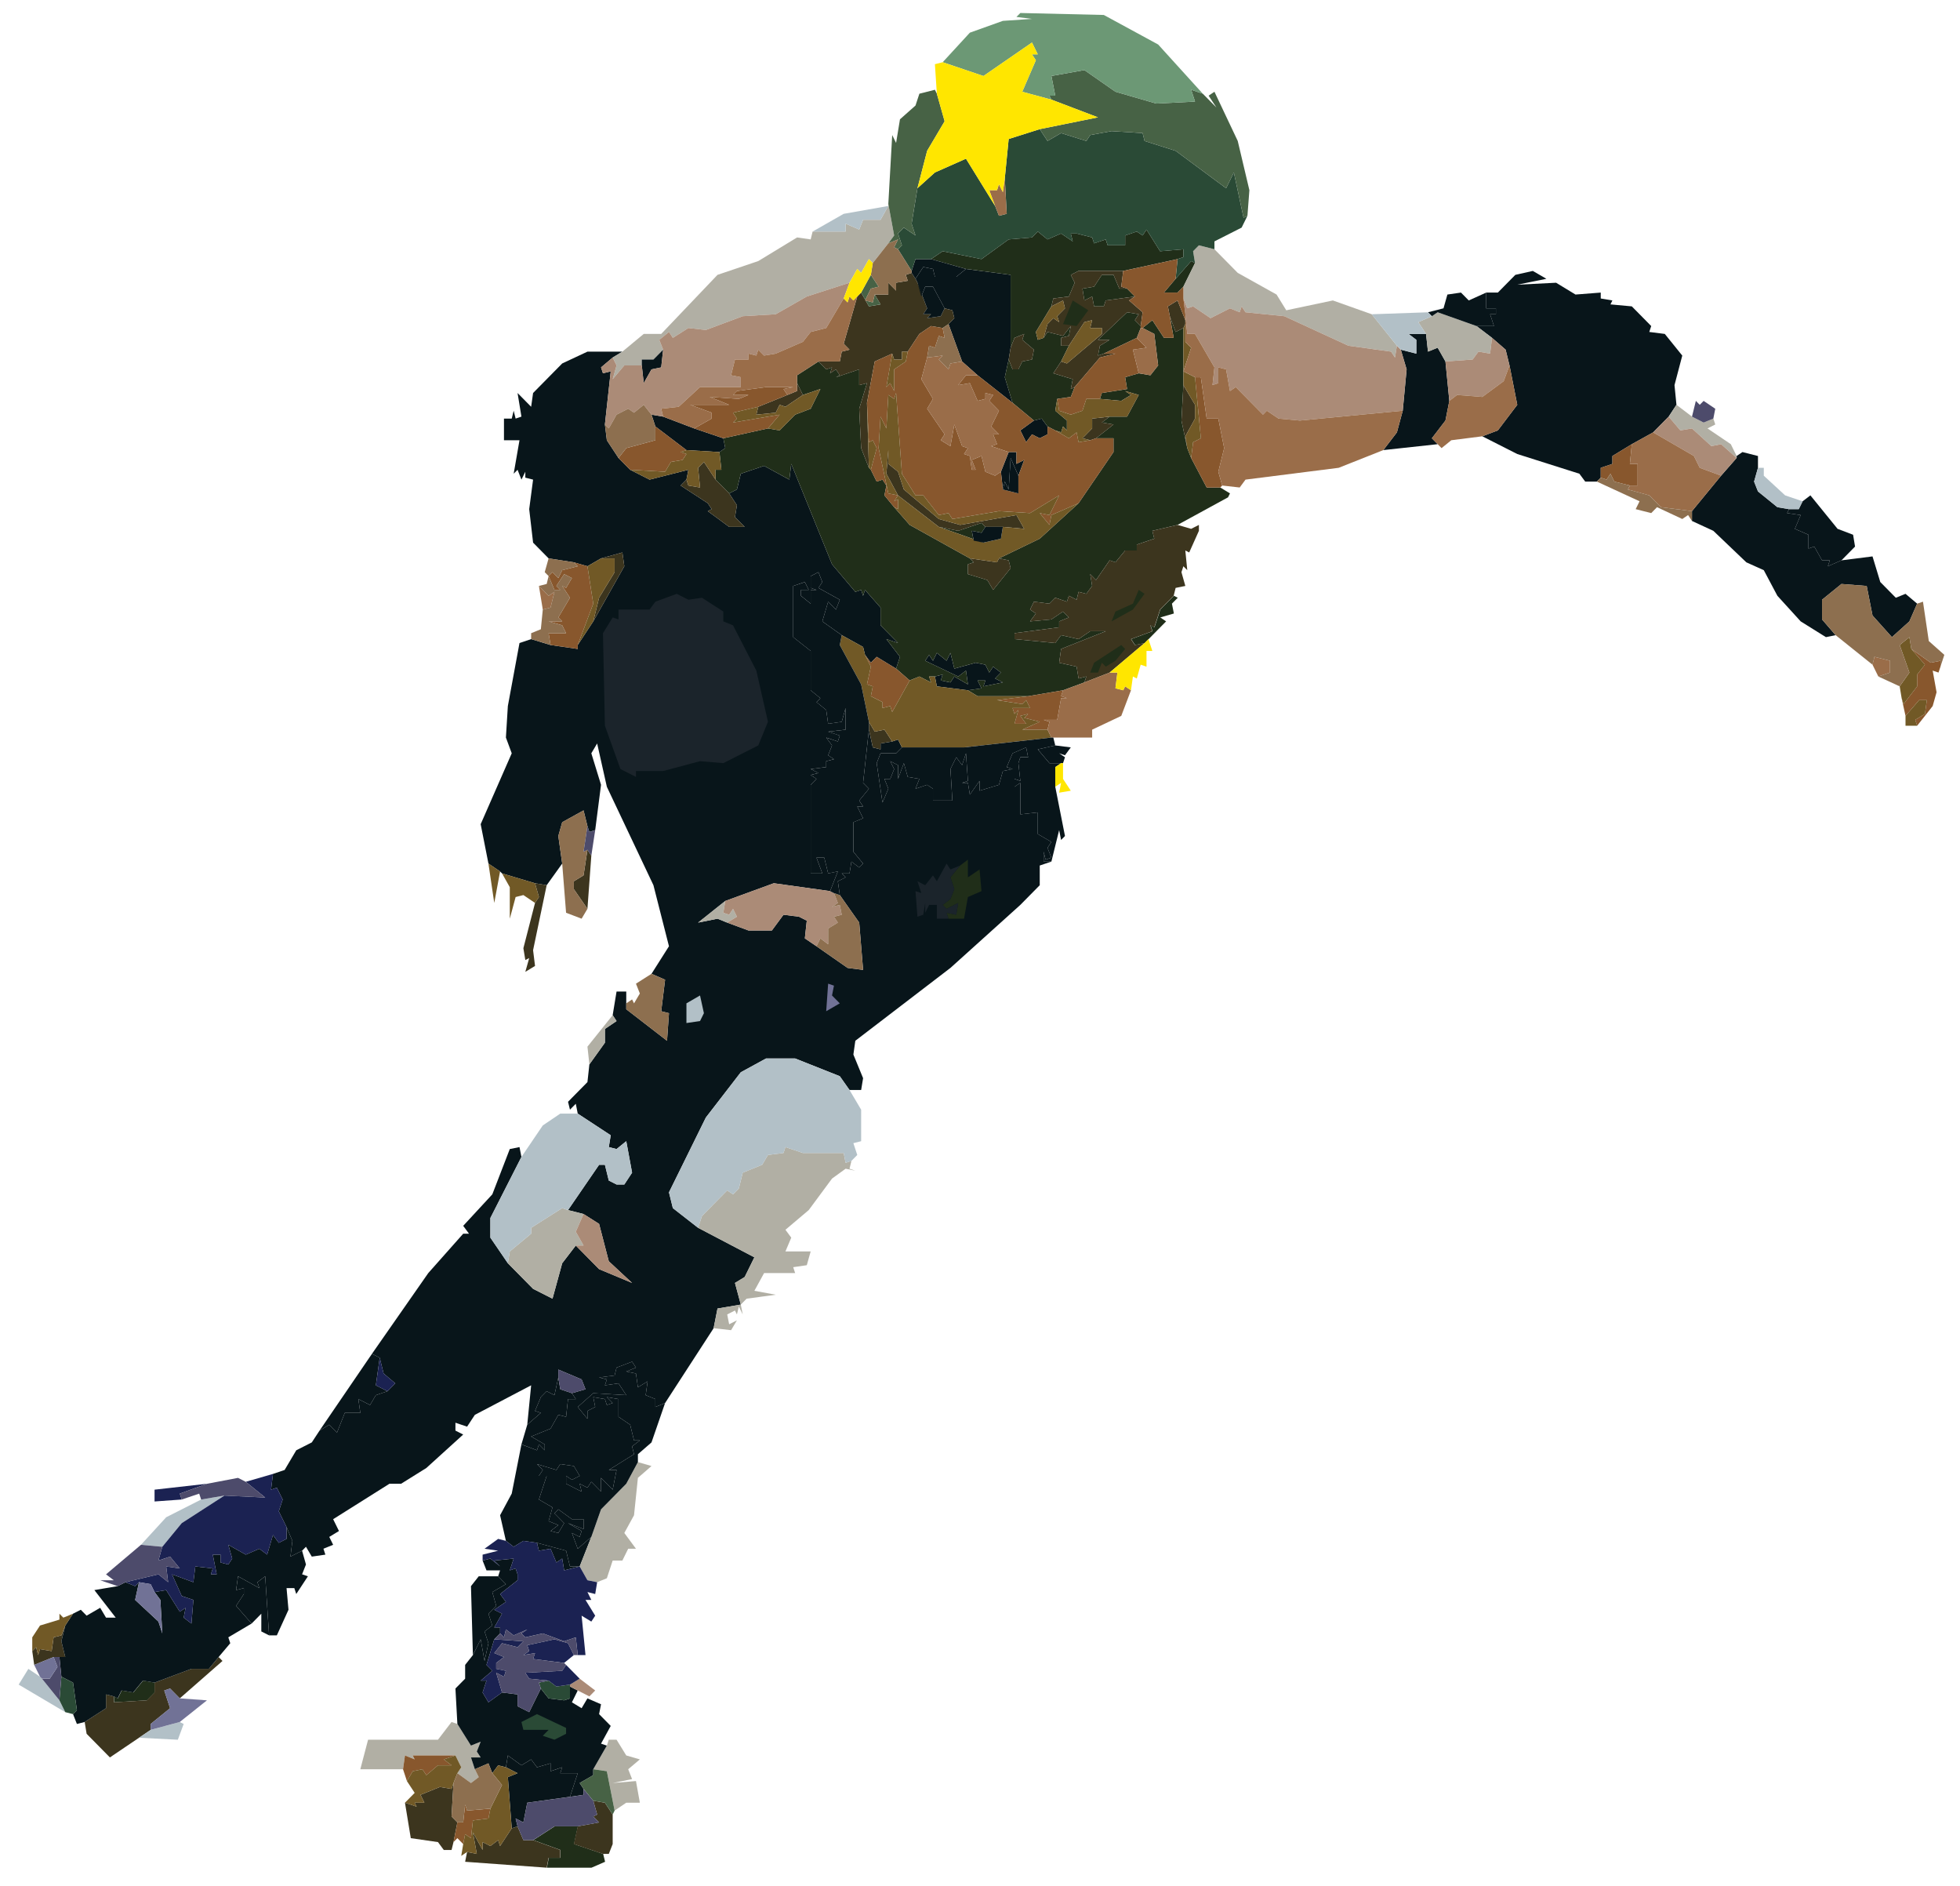 <svg width="315" height="303" viewBox="0 0 315 303" fill="none" xmlns="http://www.w3.org/2000/svg">
<g filter="url(#filter0_d_204_7592)">
<path fill-rule="evenodd" clip-rule="evenodd" d="M147.134 42.707L148.382 40.809L149.942 41.126L150.254 42.391H153.685L155.245 41.126L162.421 42.075V53.78L162.109 55.678L161.485 58.525L162.733 62.637L157.117 58.209L154.621 55.994L152.438 49.983L153.373 49.034L153.061 47.769L151.814 47.453L149.942 43.973H148.694L148.07 45.554L147.446 43.34L147.134 42.707ZM238.855 44.922H240.727L243.535 42.075L246.343 41.442L248.527 42.707L243.847 43.656L250.087 43.34L253.206 45.238L257.262 44.922V45.871L259.134 46.187L258.822 46.82L262.254 47.136L265.374 50.3L265.062 51.249L267.557 51.565L270.365 55.045L269.117 59.79L269.429 62.954L268.181 64.852L265.686 67.383L262.254 69.281L259.134 71.179V72.444L257.262 73.077V74.659L256.638 75.291H254.766L253.83 74.026L243.847 70.862L238.231 68.015L240.727 67.066L243.847 62.954L242.599 56.627L241.975 54.096L239.791 52.198L237.296 50.3H240.103L239.479 48.402H240.415V47.453H238.855V44.922ZM225.128 54.096L227.624 54.729V52.514L226.376 51.565H229.184L229.496 54.412L231.056 53.78L232.304 55.994L232.928 62.321L232.304 65.484L230.12 68.332L231.056 69.281L222.321 70.23L224.504 67.383L225.44 63.903L226.064 57.259L225.128 54.096ZM88.17 87.629L85.674 85.098L85.05 79.72L85.674 74.975L84.426 74.659V73.71L83.802 74.975L83.178 73.393L82.555 74.026L83.49 68.648H80.995V65.168H82.243L82.555 63.903L82.867 65.168L83.802 64.852L83.178 61.056L85.362 63.27L85.674 61.056L90.354 56.31L94.41 54.412H100.025L98.465 55.361L96.594 56.943L96.906 57.892L98.153 57.576L97.218 66.117L97.529 68.648L99.401 71.495L101.273 73.393L104.393 74.975L110.633 73.393L110.321 74.975L109.385 75.924L113.752 78.771L114.376 79.72L113.752 80.037L117.184 82.567H119.68L118.12 80.986L118.432 79.088L117.184 77.189L118.432 76.557L119.056 74.026L122.8 72.76L126.855 74.975L127.167 72.444L133.719 88.578L137.463 93.007L138.399 92.691L138.711 93.639L139.022 92.691L141.518 95.538V98.385L144.326 101.232L142.454 100.599L144.638 103.446L144.014 105.344L140.894 103.446L139.958 104.395L139.022 103.13L138.711 101.865L135.279 99.966L132.159 97.752L133.095 94.589L134.343 95.854L134.967 94.272L131.535 92.374L132.159 91.425L131.535 89.843L130.287 90.476V92.374L131.223 92.691H130.287V94.905L128.727 93.639V92.691H129.975L129.351 91.425L127.479 92.058V100.283L130.287 102.497V108.824L131.847 110.09L131.223 110.722L132.783 111.988L133.095 114.202L135.279 113.886L135.903 111.671V115.151L133.095 115.468L134.967 116.1L134.655 117.049L132.783 116.417L133.719 117.682L133.095 119.264L134.031 119.896L132.783 120.213V121.162L130.287 121.478L131.535 122.111L130.287 122.427L131.223 123.06L130.287 124.009V138.245H132.159L131.223 135.714H132.471L133.095 138.245L134.655 137.928L133.407 141.092L124.36 139.826L116.56 142.674L112.192 146.153L115.312 145.521L116.872 146.153L120.304 147.419H124.048L125.919 144.888L128.415 145.204L129.663 145.837L129.351 148.684L131.223 149.95L136.215 153.429L138.711 153.746L138.087 146.153L134.967 141.724L134.655 139.51L135.903 138.877L135.279 138.245H136.527L136.839 136.347L138.087 137.296L138.711 136.663L137.151 134.765V130.02L138.711 129.387L137.775 127.489H138.711L138.087 126.54L139.646 124.642L138.711 123.693L139.646 115.151L140.27 117.998L141.518 118.315V117.366L143.39 117.049L144.326 116.733L144.95 117.998L144.014 118.947H141.518L140.894 120.529L141.83 126.856L142.766 124.642L142.142 123.06H143.078L143.702 121.478L143.078 120.213L144.326 120.845V123.06L145.262 120.529L145.886 122.744L147.758 123.06L147.134 124.642L149.006 124.009L149.942 124.642V126.54H153.061L152.75 121.478L153.685 119.58L154.621 120.845L155.245 118.947L155.557 123.376L154.621 123.693H155.557L155.869 125.591L157.429 123.376V124.958L160.549 124.009L161.173 121.795L162.733 121.478L161.797 121.162L162.733 118.947L164.917 117.998L165.229 119.58H163.981L163.669 120.529L163.981 123.376L163.045 123.06V124.325L163.981 123.693V128.754L166.789 128.438V131.918L168.972 133.183L168.348 134.132L168.972 135.714L168.036 136.03L167.724 134.765V136.347H168.972L167.101 136.979V140.143L163.981 143.306L152.75 153.429L137.463 165.134L137.151 167.349L138.711 171.145L138.399 173.043H136.527L134.967 170.829L127.791 167.981H123.112L119.056 170.196L113.44 177.472L107.513 189.493L108.137 192.024L112.192 195.187L121.24 199.933L119.68 203.096L118.12 204.045L119.056 207.525L115.312 208.158L114.688 211.321L106.889 223.342L105.329 223.975V222.71L103.769 222.077L104.081 219.863L102.521 220.812L102.209 218.597L100.649 218.281L102.209 217.648L101.585 216.699L99.089 217.648L98.777 218.914L96.281 219.23L97.529 219.546L97.218 220.495L99.401 220.179L100.649 222.077L95.346 221.761L92.85 223.975L94.41 225.873V224.608L95.658 223.975L95.346 222.393L97.218 222.71L97.529 223.659L98.465 223.342L97.529 222.393L99.401 222.71V225.557L101.273 226.822L101.897 229.353H102.833L101.585 230.302L101.897 231.567L97.841 234.098H99.089L98.465 237.262L96.594 235.364V237.578L95.034 235.996L94.41 236.945L93.162 236.313L93.474 237.578L90.978 236.313V235.047L91.914 235.68L93.162 235.047L92.226 233.466L90.042 233.149L89.418 234.098L86.298 233.149L87.234 234.098L86.61 235.047H87.858L86.61 238.844L88.794 240.109L88.17 242.323L89.73 242.956L88.482 243.905L89.73 244.221L90.666 242.64L89.106 241.058L89.73 240.425L91.914 242.007H93.786V243.589L91.29 242.64L93.474 243.905L93.162 244.854L91.914 244.221L92.85 246.752L95.034 244.854L93.162 249.599H91.602L90.978 247.069L86.298 245.803L84.114 245.487L82.555 246.436L81.307 245.487L80.371 241.374L82.243 237.894L83.802 229.986L86.298 230.935L86.61 229.986L87.546 230.935V229.986L85.362 228.72L88.482 227.455L89.73 225.241L90.978 225.557L91.29 222.71H92.538L91.914 221.761L94.098 221.128L93.474 219.546L89.73 217.964V219.23L89.106 222.077L87.858 221.444L86.922 222.393L85.986 224.608L86.922 224.924L84.738 226.822L85.362 220.495L76.315 225.241L75.067 227.139L73.195 226.506V227.771L74.443 228.404L68.516 233.782L64.46 236.313H62.588L53.541 242.007L54.477 243.905L52.917 244.854L53.541 246.12L51.981 246.752L52.293 247.701L50.109 248.018L49.173 246.436L48.549 247.069L46.677 248.018L46.989 245.487L46.053 243.272L44.805 240.742L45.429 238.844L44.493 236.945L43.557 237.262L43.869 234.731L45.741 234.098L47.613 230.935L50.109 229.669L51.357 227.771L52.917 226.822L54.164 228.088L55.412 224.924H57.908L57.596 222.71L59.468 223.659L60.404 222.077L62.276 221.444L63.524 220.179L61.652 218.597L61.028 216.066L59.78 215.434L68.828 202.463L74.443 196.136H75.379L74.443 194.871L79.123 189.809L81.93 182.533L83.49 182.217L83.802 183.799L78.811 193.606V196.769L81.619 200.882L85.674 204.994L88.794 206.576L90.354 200.882L92.538 198.035L96.281 201.831L101.585 204.045L97.841 200.565L96.281 194.555L93.786 192.973L91.29 192.34L96.281 185.064H97.218L97.841 187.595L99.089 188.228H100.337L101.585 186.33L100.649 181.268L99.089 182.533L97.841 182.217L98.153 180.319L92.85 176.839L92.538 175.257L91.602 176.206L91.29 174.941L94.41 171.778L94.722 168.93L97.218 165.451V163.236L99.089 161.971L98.465 161.022L99.089 157.226H100.649V160.073L107.201 165.134L107.513 160.705L106.265 160.389L106.889 155.327L104.705 154.378L107.513 149.95L105.017 140.143L97.529 124.325L95.969 117.366L95.034 118.947L96.594 124.009L95.658 131.285L94.722 131.601L94.41 130.652L93.786 128.122L90.354 130.02L89.73 132.234L90.354 136.663L87.858 140.143L85.986 139.826L80.683 138.245L80.371 137.928L78.499 136.663L77.251 130.336L82.243 118.947L81.307 116.417L81.619 111.355L83.49 101.232L85.362 100.599L88.482 101.548L92.85 102.181V101.548L95.346 97.752L100.337 88.894L100.025 86.68L96.594 87.629L94.41 88.894L92.226 88.262L88.17 87.629ZM105.329 66.433L104.705 64.535L106.577 64.852L111.568 66.75L116.248 68.332L116.56 69.913L115.624 70.546L110.321 70.23L105.329 66.433ZM166.165 65.484L167.412 65.168L168.348 66.433V67.699L167.101 68.332L165.853 67.699L164.917 68.964L163.981 67.066L166.165 65.484ZM160.861 73.71L162.109 70.546H163.357V72.444L164.605 71.811L163.669 74.342L162.421 71.495L162.109 76.557L161.485 75.291L161.173 76.557L160.861 73.71ZM279.101 71.179L280.036 70.546L282.532 71.179V73.077L281.908 75.291L282.532 76.873L285.652 79.404L287.524 79.72L287.212 80.353L289.396 80.669L288.46 82.884L290.644 83.833V86.047L291.58 85.731L292.828 87.945H294.076L293.764 88.894L295.947 87.945L300.939 87.312L302.187 91.425L304.683 93.956L306.243 93.323L308.115 94.905L306.867 97.752L304.059 100.283L300.939 96.803L300.003 92.058L295.947 91.741L292.828 94.272V97.436L295.011 99.966L293.452 100.283L289.396 97.752L285.652 93.639L283.468 89.527L280.66 88.262L275.357 83.2L271.925 81.618V80.037L276.605 74.342L279.101 71.495V71.179ZM150.254 106.61L151.502 106.293L151.19 107.243L152.75 107.559L153.373 106.61L155.557 107.875L155.245 105.661L153.997 106.61L148.694 104.079L149.318 103.13L149.942 104.079L150.566 102.814L152.126 104.079L152.75 102.814L153.373 105.344L156.805 104.395L158.365 104.712L158.989 105.977L159.613 105.028L160.861 105.977L159.925 106.926L161.173 107.559L158.053 108.192L158.365 107.243H157.117L157.741 108.508L155.557 108.824L150.566 108.192L150.254 106.61ZM169.596 117.682L172.092 117.998L171.156 119.264L170.22 118.947L171.156 119.58L170.844 120.529H168.66L166.789 118.315L169.596 117.682ZM40.438 258.773L37.942 255.926L39.19 254.028V253.079L37.942 253.396L38.254 251.181L41.685 253.079L41.373 252.13L42.621 251.181L43.245 260.672L41.997 260.039V257.192L40.438 258.773ZM76.003 263.835L75.691 252.763L76.939 251.181H80.059L81.307 252.446L79.123 253.712L79.747 255.926L78.499 257.192L79.123 259.09L77.875 260.039L78.499 261.937L77.875 264.784L77.251 261.304L76.003 263.835ZM81.307 281.867L81.619 279.969L83.802 281.551L85.362 280.602L86.298 281.867L88.482 281.234V282.5L90.354 281.867L90.042 282.816H92.85L91.602 286.612L84.738 287.561L84.114 290.725L82.867 290.092L83.178 291.357L82.243 291.674L81.619 283.449L83.178 282.816L81.307 281.867Z" fill="#08151A"/>
<path fill-rule="evenodd" clip-rule="evenodd" d="M149.629 39.542L151.501 38.277L157.741 39.542L162.108 36.379L165.852 36.062L166.788 35.113L168.348 36.379L170.532 35.43L172.404 36.695L172.092 35.43H173.028L175.523 36.062L175.835 37.011L177.707 36.379L178.019 37.328H180.827V35.746L182.699 35.113L183.635 35.746L184.259 34.797L186.443 38.277L190.186 37.961V39.226L189.25 39.542L180.515 41.44H173.34L172.092 42.073L172.716 43.339L171.78 45.553L169.284 45.869L168.972 47.135L166.476 51.247L166.788 52.513L167.724 52.196L168.348 51.247L170.844 51.88L172.092 50.298L171.78 51.88L170.532 52.196V53.462H171.78L170.532 55.992L169.284 57.891L172.404 58.84L172.092 60.421L172.716 60.105L172.092 61.687L169.908 62.003L169.596 63.901L171.468 65.483V67.065L170.844 66.432L170.532 67.381L169.596 67.065L168.348 66.432L167.412 65.166L166.164 65.483L162.732 62.636L161.484 58.523L162.108 55.676L162.732 57.258H163.668L164.292 55.992L165.852 55.676L166.164 54.094L164.292 52.513L164.604 51.564L163.044 52.196L162.42 53.778V42.073L155.245 41.124L149.629 39.542ZM188.938 42.706L191.434 39.859L192.058 40.175L190.186 43.971L189.25 44.92H187.067L188.938 42.706ZM182.387 45.553L177.707 46.186L177.395 47.135H175.835L175.523 45.553L174.275 46.186L173.964 44.288L175.835 43.971L177.083 42.073H178.955L179.891 44.288H181.139L182.387 45.553ZM177.395 54.727L176.459 55.043L176.771 53.462L178.331 52.513H176.459L181.139 48.084L183.011 48.4L182.387 49.349L183.323 50.298V50.614L182.699 52.196L177.395 54.727ZM183.635 50.614L185.195 49.349L187.067 52.196H188.626L188.003 48.716L188.938 51.247L190.186 50.614V59.789L189.874 65.483L190.81 69.912L191.434 71.493L193.93 76.239H196.114L197.674 77.188L197.362 77.82L189.25 82.249L185.195 83.198L185.507 84.464L182.699 85.413V86.362H180.827L179.267 88.26L178.331 87.944L176.147 91.107L175.211 90.158L175.523 92.056L174.587 93.322L173.34 93.005L173.028 94.271L171.78 93.638L171.468 94.587L169.596 93.954L168.66 94.903L166.164 94.587L165.54 95.852L166.476 96.485L165.54 97.751L168.972 97.434L170.844 96.169L171.78 97.118L170.22 97.751V98.7L163.044 99.648V100.598L169.596 101.23L170.532 99.965L173.34 100.598L175.211 99.332H177.707L170.532 102.179L170.22 104.394L173.028 105.026L173.34 106.925L174.587 106.608L174.275 107.557L170.844 108.823L165.228 109.772H157.117L155.557 108.823L157.741 108.506L157.117 107.241H158.365L158.053 108.19L161.172 107.557L159.925 106.925L160.86 105.976L159.613 105.026L158.989 105.976L158.365 104.71L156.805 104.394L153.373 105.343L152.749 102.812L152.125 104.077L150.565 102.812L149.941 104.077L149.317 103.128L148.693 104.077L153.997 106.608L155.245 105.659L155.557 107.874L153.373 106.608L152.749 107.557L151.189 107.241L151.501 106.292L150.253 106.608H149.317L149.629 107.557L147.757 106.608L146.197 107.241L144.014 105.343L144.638 103.445L142.454 100.598L144.326 101.23L141.518 98.383V95.536L139.022 92.689L138.71 93.638L138.398 92.689L137.462 93.005L133.718 88.576L127.167 72.443L126.855 74.973L122.799 72.759L119.055 74.024L118.431 76.555L117.184 77.188L115 74.973V73.392H115.936L115.624 70.544L116.56 69.912L116.248 68.33L123.423 66.748L125.295 67.065L127.791 64.534L130.287 63.585L131.847 60.421L129.039 61.37L128.103 59.472V58.207L131.535 55.992L132.782 57.258L133.718 56.941L133.406 57.891L134.342 57.258L134.966 58.207L134.342 58.523L138.086 57.258V59.789L139.334 59.472L138.086 63.585L138.398 69.912L139.646 73.075L139.958 73.392L140.894 75.29L141.83 74.973L142.454 75.922L142.142 77.504L143.702 79.402L146.197 82.249L155.869 87.627L156.493 88.26L155.557 88.576V90.158L158.677 91.107L159.613 92.689L162.42 89.209L162.108 87.944L160.548 87.627L167.1 84.464L173.34 78.769L178.955 70.544V68.33H176.147L178.955 66.116L177.083 65.799L178.331 64.85H181.139L183.011 61.37L180.827 60.738L181.763 61.37L180.203 62.319L176.771 62.003L177.083 61.054L181.139 60.421L180.827 58.523L183.011 57.891L184.883 58.207L186.131 56.625L185.507 51.564L183.635 50.614ZM150.877 82.566L153.997 83.198L157.741 81.933L158.365 82.566L157.741 83.515L156.181 83.198L156.43 84.527L150.877 82.566ZM156.462 84.527L158.053 85.097L156.493 84.78L156.462 84.527ZM183.978 101.23L182.418 101.547L181.794 100.598L185.226 99.332L184.914 98.383L185.538 98.7L186.474 95.852L188.658 93.638L189.282 93.954L188.346 94.903L188.658 96.485L186.474 97.118L187.41 97.751L183.978 101.23ZM18.318 270.477L18.942 270.793L19.566 269.528L21.438 269.844L22.997 267.946L24.869 268.262V269.844L23.621 271.109L18.318 271.426V270.477ZM85.705 293.57L89.137 291.356H92.88L92.257 294.203L96.936 295.785L97.248 297.05L95.064 297.999H87.889L88.201 296.417H90.073V295.152L85.705 293.57Z" fill="#202E19"/>
<path d="M169.285 45.87L168.973 47.136L170.844 46.187L171.156 47.452L169.909 48.717L170.221 49.666L169.285 49.034L168.349 49.983L167.725 52.197L168.349 51.248L170.844 51.881L172.092 50.299L171.78 51.881L170.533 52.197V53.463H171.78L174.276 49.666L175.524 49.35L175.212 50.615H177.084V51.565L171.468 56.31L170.533 55.993L169.285 57.891L172.404 58.84L172.092 60.422L172.716 60.106L176.772 55.361L179.268 54.728H177.396L176.46 55.044L176.772 53.463L178.332 52.514H176.46L181.14 48.085L183.012 48.401L182.388 49.35L183.324 50.299L183.636 48.085L181.452 46.187L182.388 45.554L177.708 46.187L177.396 47.136H175.836L175.524 45.554L174.276 46.187L173.964 44.288L175.836 43.972L177.084 42.074H178.956L179.892 44.288H181.14L180.204 43.972L180.516 41.441H173.34L172.092 42.074L172.716 43.339L171.78 45.554L169.285 45.87Z" fill="#3C351E"/>
<path d="M142.766 45.237H140.583L141.519 46.819L139.647 47.136L138.399 44.921L137.775 45.554L135.591 53.146L136.527 54.095L135.279 54.412L134.967 55.993H131.535L132.783 57.259L133.719 56.942L133.407 57.891L134.343 57.259L134.967 58.208L134.343 58.524L138.087 57.259V59.789L139.335 59.473L138.087 63.586L138.399 69.913L139.647 73.076L139.335 62.637L140.583 55.993L143.39 54.728L143.702 55.677H144.95V54.412H145.886L147.758 51.565L149.63 50.299L151.502 50.615L152.438 49.983L153.374 49.034L153.062 47.768L151.814 47.452L151.19 48.717L149.006 49.034L149.63 48.401H148.382L149.006 47.452L147.446 43.339L147.134 42.707L146.51 41.758L145.574 42.074L145.886 43.023L144.014 43.339V44.605L142.766 43.339V45.237Z" fill="#3C351E"/>
<path d="M187.691 47.136L188.003 48.717L188.939 51.248L190.187 50.615L190.499 49.983V49.35L189.251 46.187L187.691 47.136Z" fill="#3C351E"/>
<path d="M163.045 52.197L162.421 53.779L162.109 55.677L162.733 57.259H163.669L164.293 55.993L165.853 55.677L166.165 54.095L164.293 52.514L164.605 51.565L163.045 52.197Z" fill="#3C351E"/>
<path d="M128.104 60.739L126.544 61.371L121.864 63.269L121.552 64.535L124.672 64.218L125.296 62.953L126.232 63.269L129.039 61.371L128.104 59.473V60.739Z" fill="#3C351E"/>
<path d="M189.875 65.484L190.811 69.913L190.499 68.015L192.059 65.168V62.953L190.187 59.789L189.875 65.484Z" fill="#3C351E"/>
<path d="M173.964 68.331L175.212 68.647L176.148 68.331L178.956 66.117L177.084 65.8L178.332 64.851L175.524 65.168V66.749L173.964 68.331Z" fill="#3C351E"/>
<path d="M142.454 74.025L144.326 77.505L150.878 82.567L153.998 83.199L157.741 81.934L158.365 82.567H161.173L164.605 82.883L163.357 80.668L154.31 82.25L150.878 81.301L145.262 76.556L144.326 73.709L142.766 72.444V70.229L142.454 74.025Z" fill="#3C351E"/>
<path d="M110.633 75.923L110.321 74.974L109.385 75.923L113.753 78.77L114.376 79.719L113.753 80.036L117.184 82.567H119.68L118.12 80.985L118.432 79.087L117.184 77.189L115 74.974L113.129 72.127L112.193 73.076L112.505 76.24L110.633 75.923Z" fill="#3C351E"/>
<path d="M174.588 106.609L174.276 107.558L178.332 105.976L183.948 101.231L182.388 101.548L181.764 100.598L185.195 99.333L184.883 98.384L185.507 98.7L186.443 95.853L188.627 93.639L188.939 92.373L190.499 92.057L189.875 89.843L190.187 88.894L190.811 89.526L190.499 86.363L191.123 86.679L192.683 83.199V82.25L191.435 82.883L189.251 82.25L185.195 83.199L185.507 84.465L182.7 85.414V86.363H180.828L179.268 88.261L178.332 87.945L176.148 91.108L175.212 90.159L175.524 92.057L174.588 93.323L173.34 93.006L173.028 94.272L171.78 93.639L171.468 94.588L169.597 93.955L168.661 94.904L166.165 94.588L165.541 95.853L166.477 96.486L165.541 97.751L168.973 97.435L170.844 96.17L171.78 97.119L170.221 97.751V98.7L163.045 99.65V100.598L169.597 101.231L170.533 99.966L173.34 100.598L175.212 99.333H177.708L170.533 102.18L170.221 104.395L173.028 105.027L173.34 106.925L174.588 106.609Z" fill="#3C351E"/>
<path d="M100.026 86.679L96.594 87.628H98.778V89.843L96.282 93.955L95.346 97.751L100.337 88.894L100.026 86.679Z" fill="#3C351E"/>
<path d="M162.109 87.945L160.549 87.628L160.237 88.261L155.87 87.628L156.493 88.261L155.558 88.577V90.159L158.677 91.108L159.613 92.69L162.421 89.21L162.109 87.945Z" fill="#3C351E"/>
<path d="M139.647 113.885V115.151L140.271 117.998L141.519 118.314V117.365L143.39 117.049L142.143 115.151L140.583 115.467L139.647 113.885Z" fill="#3C351E"/>
<path d="M92.226 140.775L94.41 143.938L95.034 135.397L94.41 134.448L93.786 138.56L92.226 139.509V140.775Z" fill="#3C351E"/>
<path d="M86.611 142.04L85.987 142.989L84.115 150.265L84.427 152.163L85.051 151.847L84.427 154.061L85.987 153.112L85.674 150.582L87.858 140.142L85.987 139.826L86.611 142.04Z" fill="#3C351E"/>
<path d="M5.808 262.569L5.184 263.202L5.496 265.416L8.616 264.151H9.552H10.488L9.864 261.62L10.488 259.089L9.864 260.671L8.616 260.987L8.304 263.202L6.432 262.885L6.12 263.834L5.808 262.569Z" fill="#3C351E"/>
<path d="M30.766 266.049L24.839 268.263V269.845L23.591 271.11L18.287 271.427V270.478L17.039 270.161V272.376L13.608 274.59L13.92 276.488L17.663 280.284L24.215 275.856V274.907L27.335 272.376L26.399 269.529L27.335 269.212L28.895 270.794L35.758 264.783L35.134 264.151L33.574 266.049H30.766Z" fill="#3C351E"/>
<path d="M66.956 288.193L65.084 287.561L66.02 293.255L70.388 293.887L71.323 295.153H72.572L72.883 293.887L73.507 290.724L72.572 289.775L72.883 284.397L72.572 285.346L70.7 285.03L67.58 286.295L68.204 287.561H66.644L66.956 288.193Z" fill="#3C351E"/>
<path d="M96.282 290.724L92.85 291.357L92.226 294.204L96.906 295.786H97.842L98.466 294.204V289.459L97.218 287.561L95.346 287.244L95.97 289.459L95.346 289.775L96.282 290.724Z" fill="#3C351E"/>
<path d="M83.179 291.357L82.243 291.673L80.371 294.52L80.059 293.571L78.811 294.52L77.563 293.887V295.153L76.003 292.306L76.627 295.786L75.067 295.469L74.755 297.051L87.858 298L88.17 296.418H90.042V295.153L85.674 293.571H84.115L83.179 291.357Z" fill="#3C351E"/>
<path d="M142.766 30.685V31.001L141.518 33.216H138.711L138.087 34.797L135.903 33.848V35.114H130.599L130.287 36.379L128.103 36.063L121.864 39.859L115.312 42.074L106.265 51.564H103.457L100.025 54.411L98.466 55.36L99.09 56.626L98.466 58.84L100.337 56.626H103.145V55.676H105.017L106.577 54.095L105.953 52.513L107.513 51.248L108.137 52.197L110.633 50.615L113.44 50.931L119.368 48.717L124.672 48.401L129.663 45.553L136.527 43.339L137.775 41.124L138.399 41.757L139.647 39.543L140.271 40.175L142.766 37.012L143.702 35.746L142.766 30.685Z" fill="#B1AFA4"/>
<path d="M191.747 38.277L192.059 40.175L190.187 43.972V45.87L190.811 47.451L191.747 47.135L194.555 49.033L197.674 47.451L199.234 48.084L199.546 47.135L200.17 48.084L206.41 48.717L216.705 53.462L223.569 54.411L224.193 55.36L224.505 53.462L220.449 48.401L214.209 46.186L206.722 47.768L205.162 45.237L198.922 41.757L195.179 37.961L192.683 37.328L191.747 38.277Z" fill="#B1AFA4"/>
<path d="M231.056 48.084L230.12 48.717L227.936 49.666L229.184 51.564L229.496 54.411L231.056 53.778L232.304 55.993L236.672 55.676L237.608 54.411L239.48 54.727L239.791 52.197L237.296 50.299L231.056 48.084Z" fill="#B1AFA4"/>
<path d="M269.429 62.953L268.182 64.851L270.053 67.065L271.925 66.749L275.045 69.596L276.605 69.279L279.101 71.494V71.178L278.165 69.279L274.421 66.749L275.669 66.116L275.357 65.167L273.797 65.8L271.925 64.851L269.429 62.953Z" fill="#B1AFA4"/>
<path d="M115.312 145.519L116.872 146.152L118.432 145.203L117.808 143.938L117.184 144.887L116.248 144.57L116.56 142.672L112.193 146.152L115.312 145.519Z" fill="#B1AFA4"/>
<path d="M94.41 166.082L94.722 168.929L97.218 165.449V163.235L99.09 161.97L98.466 161.021L94.41 166.082Z" fill="#B1AFA4"/>
<path d="M112.193 195.186L112.816 193.288L116.872 189.176L117.808 189.808L118.744 188.859L119.368 186.328L122.488 185.063L123.424 183.481L125.92 183.165L126.232 182.216L129.039 183.165H135.591L135.903 184.747L136.839 184.43L136.527 185.696L137.463 186.012L135.903 185.696L133.719 187.277L129.975 192.339L126.232 195.503L127.167 196.768L126.232 198.982H130.287L129.663 201.197L127.479 201.513L127.791 202.462H122.8L121.24 205.309L124.672 205.942L119.992 206.575L119.056 207.524L119.368 209.106L118.744 207.84L118.432 209.106L118.12 208.473L116.872 209.106L117.184 210.687L118.432 210.055L117.496 211.636L114.688 211.32L115.312 208.157L119.056 207.524L118.12 204.044L119.68 203.095L121.24 199.931L112.193 195.186Z" fill="#B1AFA4"/>
<path d="M81.931 198.982L81.619 200.88L85.674 204.993L88.794 206.575L90.354 200.88L92.538 198.033H93.786L92.538 195.819L93.786 192.972L91.29 192.339L90.354 192.023L85.362 195.186V196.135L81.931 198.982Z" fill="#B1AFA4"/>
<path d="M96.594 240.424L95.034 244.853L93.162 249.598L94.41 251.813L95.97 252.129L97.53 251.496L98.466 248.649H100.025L100.961 246.751H102.209L100.337 244.22L101.897 241.373L102.521 235.362L104.705 233.464L102.521 232.832L100.649 236.312L96.594 240.424Z" fill="#B1AFA4"/>
<path d="M57.908 282.182H64.772L65.084 279.968L66.644 280.6L66.332 279.968H73.195L74.131 281.866L73.507 282.815L75.691 284.396L76.939 283.447L76.315 282.182L75.691 280.284H77.251L76.627 279.335L77.251 277.753L75.691 278.386L73.507 274.906L72.571 274.59L70.388 277.437H59.156L57.908 282.182Z" fill="#B1AFA4"/>
<path d="M97.842 277.437L97.53 278.386L95.346 282.182L97.53 282.498L98.778 288.825L100.649 287.56H102.833L102.209 284.08L98.466 284.396L101.585 283.764L100.961 282.182L102.833 280.6L100.649 279.968L99.09 277.437H97.842Z" fill="#B1AFA4"/>
<path d="M147.134 39.543L146.51 41.441L146.51 41.758L147.134 42.707L148.382 40.809L149.942 41.125L150.254 42.39H153.685L155.245 41.125L149.63 39.543H147.134Z" fill="#08151A"/>
<path d="M151.814 47.452L151.19 48.717L149.006 49.034L149.63 48.401H148.382L149.006 47.452L148.18 45.275L148.07 45.554L147.446 43.339L148.18 45.275L148.694 43.972H149.942L151.814 47.452Z" fill="#08151A"/>
<path d="M231.992 47.452L229.496 48.085L230.12 48.717L231.056 48.085L237.296 50.299H240.103L239.479 48.401H240.415V47.452H238.855V44.921L236.048 46.187L234.8 44.921L232.616 45.237L231.992 47.452Z" fill="#08151A"/>
<path d="M103.145 55.677V56.626L103.457 59.473L104.705 57.259L106.265 56.942L106.577 54.095L105.017 55.677H103.145Z" fill="#08151A"/>
<path d="M290.956 77.505L289.708 78.454L289.084 79.719H287.524L287.212 80.352L289.396 80.669L288.46 82.883L290.644 83.832V86.046L291.58 85.73L292.828 87.945H294.075L293.764 88.894L295.947 87.945L298.131 85.73L297.819 83.832L295.323 82.883L290.956 77.505Z" fill="#08151A"/>
<path d="M59.78 215.433L51.357 227.771L52.917 226.822L54.164 228.087L55.412 224.923H57.908L57.596 222.709L59.468 223.658L60.404 222.076L62.276 221.444L60.404 220.495L61.028 216.066L59.78 215.433Z" fill="#08151A"/>
<path d="M92.85 246.752L95.034 244.853L96.594 240.425L100.649 236.312L102.521 232.832V231.567L104.705 229.669L106.889 223.342L105.329 223.974V222.709L103.769 222.076L104.081 219.862L102.521 220.811L102.209 218.597L100.649 218.28L102.209 217.647L101.585 216.698L99.089 217.647L98.777 218.913L96.281 219.229L97.529 219.546L97.218 220.495L99.401 220.178L100.649 222.076L95.346 221.76L92.85 223.974L94.41 225.873V224.607L95.658 223.974L95.346 222.393L97.218 222.709L97.529 223.658L98.465 223.342L97.529 222.393L99.401 222.709V225.556L101.273 226.822L101.897 229.352H102.833L101.585 230.301L101.897 231.567L97.841 234.098H99.089L98.465 237.261L96.594 235.363V237.577L95.034 235.996L94.41 236.945L93.162 236.312L93.474 237.577L90.978 236.312V235.047L91.914 235.679L93.162 235.047L92.226 233.465L90.042 233.149L89.418 234.098L86.298 233.149L87.234 234.098L86.61 235.047H87.858L86.61 238.843L88.794 240.108L88.17 242.323L89.73 242.955L88.482 243.904L89.73 244.221L90.666 242.639L89.106 241.057L89.73 240.425L91.914 242.006H93.786V243.588L91.29 242.639L93.474 243.904L93.162 244.853L91.914 244.221L92.85 246.752Z" fill="#08151A"/>
<path d="M86.922 224.923L84.738 226.822L83.802 229.985L86.298 230.934L86.61 229.985L87.546 230.934V229.985L85.362 228.72L88.482 227.454L89.73 225.24L90.978 225.556L91.29 222.709H92.538L91.914 221.76L90.042 221.127L89.73 219.229L89.106 222.076L87.858 221.444L86.922 222.393L85.986 224.607L86.922 224.923Z" fill="#08151A"/>
<path d="M26.71 253.395L24.839 253.711L25.774 254.977L26.087 260.355L25.463 258.456L21.719 254.977L22.343 252.129L21.719 252.762L20.159 252.129L18.911 252.762L15.167 253.395L18.599 257.824H17.039L16.103 256.242L13.919 257.507L12.983 256.558L11.736 257.191L10.488 259.089L9.864 261.62L10.488 264.151H9.552L9.864 267.314L11.736 268.263L12.36 272.692L11.736 273.325L12.36 274.907L13.608 274.59L17.039 272.376V270.161L18.287 270.478L18.911 270.794L19.535 269.529L21.407 269.845L22.967 267.947L24.839 268.263L30.766 266.049H33.574L35.134 264.151L37.006 261.936L36.694 260.987L40.438 258.773L37.942 255.926L39.19 254.028V253.079L37.942 253.395L38.254 251.18L41.685 253.079L41.373 252.129L42.621 251.18L43.245 260.671H44.493L46.365 256.558L46.053 253.079H47.301L47.613 254.028L49.485 251.18L48.549 250.864L49.173 249.282L48.549 247.068L46.677 248.017L46.989 245.486L46.053 243.272V245.17L44.805 245.802L43.869 244.537L42.933 247.701L41.685 246.752L39.502 247.701L36.694 246.119L37.318 248.333L36.694 249.282L35.446 248.966V247.701H34.198L34.822 250.864H33.886L34.198 249.915L31.39 249.599L31.078 252.129L27.646 250.864L29.206 254.344L31.078 254.977L30.766 258.773L29.518 257.824L29.83 256.242L28.894 256.875L26.71 253.395Z" fill="#08151A"/>
<path d="M90.666 250.231L93.162 249.599H91.602L90.978 247.068L86.298 245.802L86.61 247.068L88.482 246.752L89.418 248.966L90.354 248.333L90.666 250.231Z" fill="#08151A"/>
<path d="M78.811 248.333L77.563 248.65L78.187 250.231H80.371L80.059 251.18L81.307 252.446L79.123 253.711L79.747 255.926L78.499 257.191L79.123 259.089L77.875 260.038L78.499 261.936L77.875 264.783L77.251 261.304L76.003 263.834L74.755 265.416V267.631L73.195 269.212L73.507 274.907L75.691 278.386L77.251 277.754L76.627 279.335L77.251 280.284H75.691L76.315 282.182L78.499 281.234L79.123 282.815L80.059 281.55L81.307 281.866L81.619 279.968L83.802 281.55L85.362 280.601L86.298 281.866L88.482 281.234V282.499L90.354 281.866L90.042 282.815H92.85L91.602 286.611L93.786 286.295V285.346L93.162 284.397L95.346 283.132L95.346 282.182L97.529 278.386L96.594 278.07L98.153 275.223L96.281 273.325L96.594 271.743L94.41 270.794L93.474 272.376L91.914 271.427L92.85 269.529L91.602 268.896V270.794L90.666 271.11L88.17 270.794L86.922 269.212L85.05 273.008L83.178 272.059V270.161L80.683 269.845L78.499 271.427L77.563 269.845L78.187 267.947H77.251L79.123 266.365L78.187 265.416L79.435 261.304L80.371 260.355V259.405H79.435L80.683 257.191L79.435 256.558L81.307 255.293L80.371 254.028L83.178 251.813V250.864L82.867 249.915L81.93 250.231L82.555 248.333L79.435 248.65L80.371 249.599L78.811 248.333Z" fill="#08151A"/>
<path d="M105.953 52.513L106.577 54.095L106.265 56.942L104.705 57.259L103.457 59.473L103.145 56.626L100.337 56.626L98.466 58.84L99.09 56.626L98.466 55.36L96.594 56.942L96.905 57.891L98.153 57.575L97.217 66.117L97.841 66.749L99.089 64.535L100.961 63.586L101.897 64.218L103.457 62.953L104.705 64.535L106.577 64.851L106.265 63.586L109.073 63.269L112.504 60.106H119.056V58.524L117.496 58.208L118.12 55.677H120.304V54.728L121.552 55.044L121.864 54.095L122.8 55.044L124.671 54.728L129.039 52.83L130.287 51.248L132.783 50.615L135.591 45.87L136.527 43.339L129.663 45.553L124.672 48.401L119.368 48.717L113.44 50.931L110.633 50.615L108.137 52.197L107.513 51.248L105.953 52.513Z" fill="#AB8B77"/>
<path d="M190.187 45.87L190.499 48.401L190.811 51.564H192.059L195.178 56.942L194.866 59.789L195.802 59.473V56.942L197.05 57.259L197.674 60.739L198.61 60.106L202.978 64.535L203.602 63.902L205.474 65.167L208.906 65.484L225.44 63.902L226.064 57.259L225.128 54.095L224.505 53.462L224.193 55.36L223.569 54.411L216.705 53.462L206.41 48.717L200.17 48.084L199.546 47.135L199.234 48.084L197.674 47.451L194.555 49.033L191.747 47.135L190.811 47.451L190.187 45.87Z" fill="#AB8B77"/>
<path d="M236.672 55.676L232.304 55.993L232.928 62.32L234.176 61.371L238.231 61.688L241.663 59.157L242.599 56.626L241.975 54.095L239.791 52.197L239.48 54.727L237.608 54.411L236.672 55.676Z" fill="#AB8B77"/>
<path d="M268.182 64.851L265.685 67.382L272.237 71.178L273.173 73.076L276.605 74.341L279.101 71.494L276.605 69.279L275.045 69.596L271.925 66.749L270.053 67.065L268.182 64.851Z" fill="#AB8B77"/>
<path d="M124.36 139.826L116.56 142.672L116.248 144.57L117.184 144.887L117.808 143.938L118.432 145.203L116.872 146.152L120.304 147.418H124.048L125.919 144.887L128.415 145.204L129.663 145.836L129.351 148.683L131.223 149.949L131.847 148.683L133.095 149.632V147.102L134.655 146.153L134.031 145.204L135.279 144.887L134.967 143.306L133.719 143.622L134.655 142.989L134.031 141.407L133.407 141.091L124.36 139.826Z" fill="#AB8B77"/>
<path d="M93.786 198.033H92.538L96.281 201.83L101.585 204.044L97.841 200.565L96.281 194.554L93.786 192.972L92.538 195.819L93.786 198.033Z" fill="#AB8B77"/>
<path d="M93.162 267.631L91.602 268.58L91.602 268.896L92.85 269.529L94.722 270.478L95.657 269.529L93.162 267.631Z" fill="#AB8B77"/>
<path d="M135.591 32.27L130.599 35.118H135.903V33.852L138.086 34.801L138.71 33.219H141.518L142.766 31.005L135.591 32.27Z" fill="#B2C0C7"/>
<path d="M229.496 48.088L220.449 48.404L224.504 53.466L225.128 54.099L227.624 54.731V52.517L226.376 51.568H229.184L227.936 49.67L230.12 48.721L229.496 48.088Z" fill="#B2C0C7"/>
<path d="M285.652 79.406L287.524 79.723H289.084L289.708 78.457L286.9 77.508L283.468 74.345V73.079H282.532L281.908 75.294L282.532 76.876L285.652 79.406Z" fill="#B2C0C7"/>
<path d="M108.137 192.026L112.192 195.19L112.816 193.292L116.872 189.179L117.808 189.812L118.744 188.863L119.368 186.332L122.488 185.067L123.423 183.485L125.919 183.169L126.231 182.22L129.039 183.169H135.591L135.903 184.75L136.839 184.434L137.774 183.485L137.15 181.587L138.398 181.271V176.209L136.527 173.046L134.967 170.831L127.791 167.984H123.111L119.056 170.198L113.44 177.474L107.513 189.496L108.137 192.026Z" fill="#B2C0C7"/>
<path d="M87.234 178.74L83.802 183.801L78.811 193.608V196.772L81.618 200.884L81.93 198.986L85.362 196.139V195.19L90.354 192.026L91.29 192.343L96.281 185.067H97.217L97.841 187.598L99.089 188.23H100.337L101.585 186.332L100.649 181.271L99.089 182.536L97.841 182.22L98.153 180.322L92.85 176.842H90.042L87.234 178.74Z" fill="#B2C0C7"/>
<path d="M36.07 238.213L32.326 238.846L26.71 241.693L22.655 246.122L26.086 246.438L29.206 242.642L36.07 238.213Z" fill="#B2C0C7"/>
<path d="M3 268.583L10.488 273.012L9.552 271.114L6.744 267.634L6.432 267.317L4.56 266.052L3 268.583Z" fill="#B2C0C7"/>
<path d="M28.894 274.593L24.215 275.859L22.343 277.124L28.582 277.441L29.518 274.91L28.894 274.593Z" fill="#B2C0C7"/>
<path d="M162.109 20.246L161.485 26.573L161.797 32.268L160.549 32.584L159.925 31.002L155.245 23.41L150.254 25.624L147.446 28.155L146.51 33.849L147.134 35.747L145.262 34.482L144.326 35.431L144.95 37.329L144.326 37.962L146.51 41.441L147.134 39.543H149.63L151.502 38.278L157.741 39.544L162.109 36.38L165.853 36.064L166.789 35.115L168.348 36.38L170.532 35.431L172.404 36.697L172.092 35.431H173.028L175.524 36.064L175.836 37.013L177.708 36.38L178.02 37.329H180.828V35.747L182.699 35.115L183.635 35.747L184.259 34.798L186.443 38.278L190.187 37.962V39.227L189.251 39.544L188.939 42.707L191.435 39.86L192.059 40.176L191.747 38.278L192.683 37.329L195.179 37.962V36.697L199.546 34.482L200.482 32.584L199.858 32.9L198.298 25.624L197.05 28.155L188.939 22.144L183.947 20.563L183.635 19.297L178.644 18.981L175.212 19.614L174.588 20.563L170.532 19.297L168.348 20.563L167.101 18.665L162.109 20.246Z" fill="#2A4A36"/>
<path d="M9.864 267.314L9.552 271.111L10.488 273.009L11.736 273.325L12.36 272.692L11.736 268.263L9.864 267.314Z" fill="#2A4A36"/>
<path d="M86.61 268.264L86.922 269.212L88.17 270.794L90.666 271.11L91.602 270.794V268.896L91.602 268.58L89.418 268.896L88.17 267.947L86.61 268.264Z" fill="#2A4A36"/>
<path d="M189.251 39.544L180.516 41.441L180.204 43.972L181.14 44.288L182.388 45.554L181.452 46.187L183.636 48.085L183.324 50.299L183.323 50.615H183.635L185.195 49.35L187.067 52.197H188.627L188.003 48.717L187.691 47.136L189.251 46.187L190.499 49.35L190.499 48.401L190.187 45.87V43.972L189.251 44.921H187.067L188.939 42.707L189.251 39.544Z" fill="#88572D"/>
<path d="M147.758 51.565L145.886 54.412L145.574 55.993L143.702 57.259V60.739L143.078 59.473L142.454 60.106L143.39 54.728L140.583 55.993L139.335 62.637L139.646 68.964L140.27 68.647L140.894 69.913L139.958 73.392L140.894 75.291L141.83 74.974L142.454 75.923L142.142 77.505L143.702 79.403L144.326 79.719V78.138L143.702 78.454L144.326 77.505L142.766 77.189L141.206 69.913L141.518 64.851L142.454 66.749L142.766 61.371L143.702 62.004L144.014 61.055L144.95 74.025L147.134 77.505H148.382L150.878 80.669L152.438 80.352L153.061 81.301L160.549 80.036L165.541 80.352L170.22 77.505L168.66 80.669L167.1 80.352L168.66 82.25L168.972 80.669L173.34 78.77L178.956 70.545V68.331L176.148 68.331L175.212 68.647L173.34 68.964L173.028 67.382L171.78 68.331L169.596 67.066L168.348 66.433V67.698L167.1 68.331L165.853 67.698L164.917 68.964L163.981 67.066L166.165 65.484L162.733 62.637L157.117 58.208H155.245L153.997 59.79L155.869 59.473L157.117 62.32L158.365 62.004V61.055L159.613 61.371L158.989 62.32L160.549 63.902L159.301 66.433L160.549 67.698H159.613L160.237 69.28L159.301 69.596L162.109 70.545H163.357V72.444L164.605 71.811L163.669 74.342V77.189L161.173 76.556L160.861 73.709L159.925 74.342L158.365 73.709L157.741 71.178L156.181 71.811L156.805 73.392H156.181L155.869 71.178L154.933 70.862L155.557 69.913L154.621 69.596L153.373 66.117L152.75 69.596L151.19 68.647L151.814 67.698L149.006 63.586L149.942 62.004L148.07 58.84L149.006 55.361L149.318 53.463L150.254 53.779L150.878 51.881L151.814 52.197L151.502 50.615L149.63 50.299L147.758 51.565Z" fill="#88572D"/>
<path d="M182.699 52.197L177.396 54.728H179.268L176.772 55.361L172.716 60.106L172.092 61.688L169.908 62.004L170.22 63.902L172.092 64.535L173.964 63.902L174.588 62.004H176.772L177.084 61.055L181.139 60.422L180.828 58.524L183.011 57.892L182.075 54.095L184.259 53.779L182.699 52.197Z" fill="#88572D"/>
<path d="M191.747 68.964L191.435 71.495L193.931 76.24H196.114L196.426 75.923L195.802 73.709L196.738 69.913L195.802 65.168H193.931L192.995 58.524H192.059L192.995 68.331L191.747 68.964Z" fill="#88572D"/>
<path d="M114.376 65.168L111.568 66.749L116.248 68.331L123.424 66.749L125.295 64.535L117.808 65.8L118.432 65.168L117.808 64.218L121.864 63.269L126.544 61.371L125.919 60.422L127.479 60.106H123.112L118.432 60.739L117.808 61.371H120.304L118.744 62.004L114.064 61.688L117.184 62.953H110.944L114.376 64.218V65.168Z" fill="#88572D"/>
<path d="M100.649 69.913L99.401 71.495L101.273 73.392L106.889 73.709L107.825 72.127L109.697 71.811L110.321 70.862L109.385 70.545L110.321 70.229L105.329 66.433V68.647L100.649 69.913Z" fill="#88572D"/>
<path d="M257.262 73.076V74.658L258.198 74.974L258.822 74.025L259.446 75.291L261.942 75.923H263.19V72.444H261.942L262.254 69.28L259.134 71.178V72.444L257.262 73.076Z" fill="#88572D"/>
<path d="M88.794 89.843L88.17 90.475L89.106 92.69H90.042L89.418 92.057L90.666 90.159L91.914 90.792L90.978 92.374L90.354 92.057L91.602 93.955L89.73 97.119L90.354 97.751H88.17L90.354 98.384L90.978 99.65H88.17L88.482 101.548L92.85 102.18V101.548L95.346 94.904L94.41 88.894L92.226 88.261L92.85 88.894L90.354 89.526L89.73 90.792L88.794 89.843Z" fill="#88572D"/>
<path d="M305.931 111.038L305.619 110.089L306.243 112.936L308.426 110.405H309.674L309.362 112.62L307.803 113.569L308.115 114.518L310.61 111.354L311.234 109.14L310.61 105.66L311.546 105.976L311.858 105.027V104.078L310.298 104.395L307.179 102.18L309.362 104.711L308.115 106.293V108.191L305.931 111.038Z" fill="#88572D"/>
<path d="M143.39 112.303L146.198 107.242L144.014 105.344L140.894 103.446L139.958 104.395L139.022 103.129L139.958 105.027L139.334 107.875L140.27 108.191L139.958 109.773L141.83 110.722V111.671L143.078 111.354L143.39 112.303Z" fill="#88572D"/>
<path d="M170.844 108.824L165.229 109.773L160.237 110.405L164.293 111.038L164.917 110.405L165.541 111.671H162.733L163.045 112.62L163.669 111.987L163.045 114.202H164.917L163.981 112.936L165.229 112.62L164.605 113.252L167.1 113.885L164.293 115.151H168.348L168.66 113.885L167.724 113.569H169.908L170.532 110.089H171.468L170.532 109.773L170.844 108.824Z" fill="#88572D"/>
<path d="M65.084 279.968L64.772 282.182L65.396 284.081L66.332 282.499L67.891 282.183L68.516 283.132L70.387 281.55H72.571L71.323 280.601L73.195 279.968H66.332L66.644 280.601L65.084 279.968Z" fill="#88572D"/>
<path d="M74.443 290.724L73.507 290.724L72.883 293.887L73.507 293.255L74.443 294.204L74.755 292.622L75.691 293.255L76.003 290.408L78.499 290.091L78.811 288.51L75.067 288.826L74.755 287.877L74.443 290.724Z" fill="#88572D"/>
<path d="M168.66 13.285L168.972 13.918L176.46 16.765L167.1 18.663L168.348 20.561L170.532 19.295L174.588 20.561L175.212 19.612L178.644 18.979L183.635 19.295L183.947 20.561L188.939 22.142L197.05 28.153L198.298 25.622L199.858 32.898L200.482 32.582L200.794 28.47L198.922 20.561L195.178 12.652L194.243 13.285L195.49 15.183L193.307 12.968L191.435 12.336L192.059 14.234L185.819 14.55L179.268 12.652L174.276 9.172L168.972 10.121L169.596 13.285H168.66Z" fill="#476245"/>
<path d="M143.39 19.612L142.766 30.684L143.702 35.745L142.766 37.011L144.326 36.378L143.702 37.644L144.326 37.96L144.95 37.327L144.326 35.429L145.262 34.48L147.134 35.745L146.51 33.847L147.446 28.153L149.006 22.142L151.814 17.397L150.566 12.968L150.254 12.336L147.758 12.968L147.134 14.867L144.638 17.081L144.014 20.877L143.39 19.612Z" fill="#476245"/>
<path d="M138.398 44.92L139.958 42.072L141.206 43.971L139.958 44.287L139.064 46.101L139.126 46.211L140.27 46.501L140.582 45.236L141.518 46.818L139.646 47.134L139.126 46.211L139.022 46.185L139.064 46.101L138.398 44.92Z" fill="#476245"/>
<path d="M93.162 284.396L93.786 285.345L95.346 287.243L97.217 287.559L98.465 289.457L98.777 288.824L97.529 282.497L95.346 282.181V283.13L93.162 284.396Z" fill="#476245"/>
<path fill-rule="evenodd" clip-rule="evenodd" d="M168.973 47.136L170.844 46.188L171.156 47.453L169.909 48.718L170.221 49.667L169.285 49.035L168.349 49.984L167.725 52.198L166.789 52.514L166.477 51.249L168.973 47.136ZM171.78 53.464L174.276 49.667L175.524 49.351L175.212 50.616H177.084V51.565L171.468 56.311L170.533 55.994L171.78 53.464ZM190.187 50.616L190.499 49.984V52.831L191.435 53.78L190.187 57.576L192.059 58.525L192.995 68.332L191.747 68.965L191.435 71.495L190.811 69.914L190.499 68.016L192.059 65.168V62.954L190.187 59.791V50.616ZM143.39 54.729L143.702 55.678H144.95V54.413H145.886L145.574 55.994L143.702 57.26V60.739L143.078 59.474L142.454 60.107L143.39 54.729ZM129.039 61.372L131.847 60.423L130.287 63.587L127.792 64.536L125.296 67.067L123.424 66.75L125.296 64.536L117.808 65.801L118.432 65.168L117.808 64.219L121.864 63.27L121.552 64.536L124.672 64.219L125.296 62.954L126.232 63.27L129.039 61.372ZM176.772 62.005L180.204 62.321L181.764 61.372L180.828 60.739L183.012 61.372L181.14 64.852H178.332L175.524 65.168V66.75L173.964 68.332L175.212 68.648L173.34 68.965L173.028 67.383L171.78 68.332L169.597 67.067L170.533 67.383L170.844 66.434L171.468 67.067V65.485L169.597 63.903L169.909 62.005L170.221 63.903L172.092 64.536L173.964 63.903L174.588 62.005H176.772ZM144.326 77.506L142.766 77.19L141.207 69.914L141.519 64.852L142.454 66.75L142.766 61.372L143.702 62.005L144.014 61.056L144.95 74.026L147.134 77.506H148.382L150.878 80.669L152.438 80.353L153.062 81.302L160.549 80.037L165.541 80.353L170.221 77.506L168.661 80.669L167.101 80.353L168.661 82.251L168.973 80.669L173.34 78.771L167.101 84.466L160.549 87.629L160.237 88.262L155.87 87.629L146.198 82.251L143.702 79.404L144.326 79.72V78.139L143.702 78.455L144.326 77.506L150.878 82.568L158.053 85.098L160.861 84.466L161.173 82.568L164.605 82.884L163.357 80.669L154.31 82.251L150.878 81.302L145.262 76.557L144.326 73.71L142.766 72.444V70.23L142.454 74.026L144.326 77.506ZM139.647 73.077L139.335 62.638L139.647 68.965L140.271 68.648L140.895 69.914L139.959 73.394L139.647 73.077ZM101.273 73.393L106.889 73.71L107.825 72.128L109.697 71.812L110.321 70.863L109.385 70.546L110.321 70.23L115.624 70.546L115.936 73.394H115V74.975L113.129 72.128L112.193 73.077L112.505 76.241L110.633 75.924L110.321 74.975L110.633 73.393L104.393 74.975L101.273 73.393ZM94.41 88.894L96.594 87.629L98.778 87.629V89.844L96.282 93.956L95.346 97.752L92.85 101.548L95.346 94.905L94.41 88.894ZM139.647 113.886L138.399 107.875L134.967 101.548L135.279 99.966L138.711 101.865L139.022 103.13L139.959 105.028L139.335 107.875L140.271 108.192L139.959 109.774L141.831 110.723V111.672L143.078 111.355L143.39 112.304L146.198 107.243L147.758 106.61L149.63 107.559L149.318 106.61L150.254 106.61L150.566 108.192L155.557 108.824L157.117 109.774H165.229L160.237 110.406L164.293 111.039L164.917 110.406L165.541 111.672H162.733L163.045 112.621L163.669 111.988L163.045 114.202H164.917L163.981 112.937L165.229 112.621L164.605 113.253L167.101 113.886L164.293 115.151H168.349L168.973 116.417L154.934 117.999L144.95 117.998L144.326 116.733L143.39 117.049L142.143 115.151L140.583 115.468L139.647 113.886ZM305.307 108.192L306.867 105.977L305.307 101.548L306.867 100.283L307.179 102.181L309.363 104.712L308.115 106.294V108.192L305.931 111.039L305.619 110.09L305.307 108.192ZM306.243 112.937L308.427 110.406H309.675L309.363 112.621L307.803 113.57L308.115 114.519H306.243V112.937ZM80.371 137.928L79.435 142.99L78.499 136.663L80.371 137.928ZM85.987 142.99L84.115 141.725L82.867 142.041L81.931 145.521V140.459L80.683 138.245L85.986 139.826L86.611 142.041L85.987 142.99ZM5.184 263.203V260.988L6.432 259.09L9.552 258.141V257.192L10.176 257.825L11.736 257.192L10.488 259.09L9.864 260.672L8.616 260.988L8.304 263.203L6.432 262.886L6.12 263.835L5.808 262.57L5.184 263.203ZM65.396 284.082L66.332 282.5L67.892 282.184L68.516 283.133L70.388 281.551H72.572L71.323 280.602L73.195 279.969L74.131 281.867L73.507 282.816L72.883 284.398L72.572 285.347L70.7 285.031L67.58 286.296L68.204 287.561H66.644L66.956 288.194L65.084 287.561L66.644 285.98L65.396 284.082ZM79.123 282.816L80.059 281.551L81.307 281.867L83.178 282.816L81.619 283.449L82.243 291.674L80.371 294.521L80.059 293.572L78.811 294.521L77.563 293.888V295.154L76.003 292.307L76.627 295.787L75.067 295.47L74.131 296.103L74.443 294.205L74.755 292.623L75.691 293.256L76.003 290.409L78.499 290.092L78.811 288.51L80.683 284.714L79.123 282.816Z" fill="#715926"/>
<path d="M158.989 28.471L159.925 31.002L160.549 32.584L161.797 32.267L161.485 26.573L161.173 28.787L160.549 27.522L160.237 28.471H158.989Z" fill="#9A6D49"/>
<path d="M136.215 46.503L135.591 45.87L132.783 50.615L130.287 51.248L129.039 52.83L124.671 54.728L122.8 55.044L121.864 54.095L121.552 55.044L120.304 54.728V55.677H118.12L117.496 58.208L119.056 58.524V60.106H112.504L109.073 63.269L106.265 63.586L106.577 64.851L111.568 66.749L114.376 65.168V64.218L110.944 62.953H117.184L114.064 61.688L118.744 62.004L120.304 61.371H117.808L118.432 60.739L123.112 60.106H127.479L125.919 60.422L126.544 61.371L128.104 60.739V59.473L128.104 58.208L131.535 55.993H134.967L135.279 54.412L136.527 54.095L135.591 53.146L137.775 45.554L137.151 46.187L136.527 45.554L136.215 46.503Z" fill="#9A6D49"/>
<path d="M190.499 48.401L190.499 49.35V49.983L190.499 52.83L191.435 53.779L190.187 57.575L192.059 58.524H192.995L193.931 65.168H195.802L196.738 69.913L195.802 73.709L196.426 75.923L199.235 76.24L200.17 74.974L215.145 73.076L222.321 70.229L224.505 67.382L225.44 63.902L208.906 65.484L205.474 65.167L203.602 63.902L202.978 64.535L198.61 60.106L197.674 60.739L197.05 57.259L195.802 56.942V59.473L194.866 59.789L195.178 56.942L192.059 51.564H190.811L190.499 48.401Z" fill="#9A6D49"/>
<path d="M183.323 50.615L182.699 52.197L184.259 53.779L182.075 54.095L183.011 57.892L184.884 58.208L186.131 56.626L185.507 51.564L183.635 50.615H183.323Z" fill="#9A6D49"/>
<path d="M151.502 55.044L149.006 55.361L148.07 58.84L149.942 62.004L149.006 63.586L151.814 67.698L151.19 68.647L152.75 69.596L153.373 66.117L154.621 69.596L155.557 69.913L154.933 70.862L155.869 71.178L156.181 73.392H156.805L156.181 71.811L157.741 71.178L158.365 73.709L159.925 74.342L160.861 73.709L162.109 70.545L159.301 69.596L160.237 69.28L159.613 67.698H160.549L159.301 66.433L160.549 63.902L158.989 62.32L159.613 61.371L158.365 61.055V62.004L157.117 62.32L155.869 59.473L153.997 59.79L155.245 58.208H157.117L154.622 55.993L152.75 56.31L152.438 57.259L150.878 55.677L151.502 55.044Z" fill="#9A6D49"/>
<path d="M234.176 61.371L232.928 62.32L232.304 65.484L230.12 68.331L231.68 69.913L233.24 68.647L238.232 68.014L240.728 67.066L243.847 62.953L242.599 56.626L241.663 59.157L238.231 61.688L234.176 61.371Z" fill="#9A6D49"/>
<path d="M265.685 67.382L262.254 69.28L261.942 72.444H263.19V75.923H261.942L261.63 76.556L265.062 77.505L266.934 79.403L271.925 80.036L276.605 74.341L273.173 73.076L272.237 71.178L265.685 67.382Z" fill="#9A6D49"/>
<path d="M86.611 92.057L87.234 95.853L88.482 95.537L89.106 93.006L88.17 93.639L86.611 92.057Z" fill="#9A6D49"/>
<path d="M301.251 103.446L300.939 104.711L301.875 106.609L303.747 105.976V104.078L301.251 103.446Z" fill="#9A6D49"/>
<path d="M178.332 105.976L174.276 107.558L170.844 108.824L170.532 109.773L171.468 110.089H170.532L169.908 113.569H167.724L168.66 113.885L168.348 115.151L168.973 116.416H175.524V115.15L180.204 112.936L181.764 108.823L180.828 108.191L180.516 108.823L179.268 108.507L179.58 105.976L178.332 105.976Z" fill="#9A6D49"/>
<path d="M144.326 36.379L142.766 37.012L140.27 40.175L139.958 42.073L141.206 43.971L139.958 44.288L139.022 46.186L140.27 46.502L140.582 45.237H142.766V43.339L144.014 44.604V43.339L145.885 43.023L145.573 42.073L146.509 41.757V41.441L144.326 37.961L143.702 37.645L144.326 36.379Z" fill="#8D6F4F"/>
<path d="M152.437 49.982L151.501 50.615L151.813 52.197L150.877 51.88L150.253 53.778L149.317 53.462L149.005 55.36L151.501 55.044L150.877 55.676L152.437 57.258L152.749 56.309L154.621 55.993L152.437 49.982Z" fill="#8D6F4F"/>
<path d="M97.841 66.749L97.217 66.116L97.529 68.647L99.401 71.494L100.649 69.912L105.328 68.647V66.432L104.704 64.534L103.456 62.952L101.897 64.218L100.961 63.585L99.089 64.534L97.841 66.749Z" fill="#8D6F4F"/>
<path d="M258.197 74.974L257.262 74.657L256.638 75.29L263.501 78.454L262.877 79.719L265.373 80.352L266.309 79.403L270.365 81.301L271.301 80.668L271.924 81.617V80.035L266.933 79.403L265.061 77.504L261.629 76.555L261.941 75.923L259.445 75.29L258.821 74.025L258.197 74.974Z" fill="#8D6F4F"/>
<path d="M88.169 90.475L87.546 89.842L88.169 87.628L92.225 88.26L92.849 88.893L90.353 89.526L89.729 90.791L88.793 89.842L88.169 90.475L89.106 92.689H90.041L89.417 92.056L90.665 90.158L91.913 90.791L90.977 92.373L90.353 92.056L91.601 93.955L89.729 97.118L90.353 97.751H88.169L90.353 98.383L90.977 99.649H88.169L88.481 101.547L85.362 100.598V99.649L86.922 99.016L87.234 95.853L88.481 95.536L89.106 93.005L88.169 93.638L86.61 92.056L87.858 91.74L88.169 90.475Z" fill="#8D6F4F"/>
<path d="M292.827 97.434L295.011 99.965L300.938 104.71L301.25 103.445L303.746 104.078V105.976L301.874 106.609L305.306 108.19L306.866 105.976L305.306 101.547L306.866 100.282L307.178 102.18L310.298 104.394L311.858 104.078V105.027L312.482 103.129L309.986 100.914L309.05 94.587L308.114 94.904L306.866 97.751L304.058 100.282L300.938 96.802L300.002 92.056L295.947 91.74L292.827 94.271V97.434Z" fill="#8D6F4F"/>
<path d="M89.729 132.233L90.353 136.662L90.977 144.57L93.473 145.519L94.409 143.938L92.225 140.774V139.509L93.785 138.56L94.409 134.447L93.785 134.764L94.409 130.651L93.785 128.12L90.353 130.018L89.729 132.233Z" fill="#8D6F4F"/>
<path d="M131.846 148.683L131.222 149.948L136.214 153.428L138.71 153.744L138.086 146.152L134.966 141.723L134.03 141.407L134.654 142.989L133.718 143.621L134.966 143.305L135.278 144.887L134.03 145.203L134.654 146.152L133.094 147.101V149.632L131.846 148.683Z" fill="#8D6F4F"/>
<path d="M78.498 281.233L76.314 282.182L76.938 283.447L75.69 284.396L73.507 282.815L72.883 284.396L72.571 289.774L73.507 290.723H74.442L74.754 287.876L75.066 288.825L78.81 288.509L80.682 284.713L79.122 282.815L78.498 281.233Z" fill="#8D6F4F"/>
<path d="M161.485 75.294L161.173 76.56L163.668 77.193V74.346L162.421 71.498L162.109 76.56L161.485 75.294Z" fill="#08151A"/>
<path d="M134.654 137.932L133.407 141.095L134.031 141.411L134.966 141.728L134.654 139.513L135.902 138.881L135.278 138.248H136.526L136.838 136.35L138.086 137.299L138.71 136.666L137.15 134.768V130.023L138.71 129.39L137.774 127.492H138.71L138.086 126.543L139.646 124.645L138.71 123.696L139.646 115.154V113.889L138.398 107.878L134.966 101.551L135.278 99.97L132.159 97.755L133.095 94.592L134.343 95.857L134.966 94.275L131.535 92.377L132.159 91.428L131.535 89.847L130.287 90.479V92.377L131.223 92.694H130.287V94.908L128.727 93.643V92.694H129.975L129.351 91.428L127.479 92.061V100.286L130.287 102.501V108.827L131.847 110.093L131.223 110.726L132.783 111.991L133.095 114.205L135.278 113.889L135.902 111.675V115.154L133.095 115.471L134.966 116.103L134.654 117.053L132.783 116.42L133.719 117.685L133.095 119.267L134.031 119.9L132.783 120.216V121.165L130.287 121.481L131.535 122.114L130.287 122.43L131.223 123.063L130.287 124.012V138.248H132.159L131.223 135.717H132.471L133.095 138.248L134.654 137.932Z" fill="#08151A"/>
<path d="M154.933 118.002H144.95L144.014 118.951H141.518L140.894 120.532L141.83 126.859L142.766 124.645L142.142 123.063H143.078L143.702 121.481L143.078 120.216L144.326 120.849V123.063L145.262 120.532L145.886 122.747L147.758 123.063L147.134 124.645L149.005 124.012L149.941 124.645V126.543H153.061L152.749 121.481L153.685 119.583L154.621 120.849L155.245 118.951L155.557 123.38L154.621 123.696H155.557L155.869 125.594L157.429 123.38V124.961L160.549 124.012L161.173 121.798L162.732 121.481L161.797 121.165L162.732 118.951L164.916 118.002L165.228 119.583H163.98L163.668 120.532L163.98 123.38L163.044 123.063V124.329L163.98 123.696V128.757L166.788 128.441V131.921L168.972 133.186L168.348 134.135L168.972 135.717L168.036 136.033L167.724 134.768V136.35H168.972L170.22 131.288L170.532 132.87L171.156 132.237L169.596 124.329V121.165L170.532 120.532H168.66L166.788 118.318L169.596 117.685L169.284 116.42H168.972L154.933 118.002Z" fill="#08151A"/>
<path fill-rule="evenodd" clip-rule="evenodd" d="M62.276 221.445L60.404 220.496L61.028 216.067L61.652 218.598L63.524 220.179L62.276 221.445ZM39.502 235.997L43.87 234.731L43.557 237.262L44.493 236.946L45.429 238.844L44.805 240.742L46.053 243.273V245.171L44.805 245.804L43.87 244.538L42.934 247.702L41.686 246.753L39.502 247.702L36.694 246.12L37.318 248.334L36.694 249.283L35.446 248.967V247.702H34.198L34.822 250.865H33.886L34.198 249.916L31.39 249.6L31.078 252.131L27.647 250.865L29.206 254.345L31.078 254.978L30.766 258.774L29.518 257.825L29.831 256.243L28.895 256.876L26.711 253.396L24.839 253.712L24.215 252.447L22.343 252.131L21.719 252.763L20.159 252.131L25.463 250.865L27.023 252.131L26.711 249.6L28.895 249.916L27.335 248.018L25.463 248.651L26.087 246.436L29.206 242.64L36.07 238.211L42.622 238.528L39.502 235.997ZM29.206 238.844L24.839 239.16V237.262L33.262 236.313L28.895 237.895L29.206 238.844ZM77.563 248.651V247.702L80.059 247.069L77.875 246.753L80.059 245.171L81.307 245.487L82.555 246.436L84.115 245.487L86.299 245.804L86.61 247.069L88.482 246.753L89.418 248.967L90.354 248.334L90.666 250.233L93.162 249.6L94.41 251.814L95.97 252.131L95.658 254.029L94.41 253.712L95.034 254.978H94.098L95.658 257.509L95.034 258.458L93.474 257.509L94.098 263.836H92.85L92.538 260.988L90.666 261.621L87.234 260.356L84.427 260.988L83.803 260.356L84.739 259.723L82.555 260.672L81.307 259.723L80.995 260.988L80.371 260.356V259.407H79.435L80.683 257.192L79.435 256.56L81.307 255.294L80.371 254.029L83.179 251.814V250.865L82.867 249.916L81.931 250.233L82.555 248.334L79.435 248.651L80.371 249.6L78.811 248.334L77.563 248.651ZM80.683 269.846L78.499 271.428L77.563 269.846L78.187 267.948H77.251L79.123 266.366L78.187 265.417L79.435 261.305L84.115 261.621L83.179 262.57L80.683 261.937L79.435 263.519L80.995 264.152L79.747 265.101V266.05L81.307 266.366L80.995 267.315L79.747 266.683L80.683 269.846ZM90.666 265.101L85.674 264.468L85.987 263.519L84.115 263.836L85.051 263.203L84.739 262.254L89.106 261.305L91.29 261.937L92.226 263.836L90.666 265.101ZM88.17 267.948L85.051 267.632L84.427 266.683L90.354 266.366L90.978 265.417L93.162 267.632L91.602 268.581L89.418 268.897L88.17 267.948Z" fill="#1B2252"/>
<path d="M272.549 62.324L271.925 64.855L273.797 65.804L275.357 65.171L275.669 63.589L273.797 62.324L273.173 62.957L272.549 62.324Z" fill="#4D4B6B"/>
<path d="M93.785 134.768L94.409 134.452L95.033 135.401L95.657 131.288L94.721 131.604L94.409 130.655L93.785 134.768Z" fill="#4D4B6B"/>
<path d="M89.73 217.968V219.233L90.042 221.131L91.914 221.764L94.097 221.131L93.474 219.549L89.73 217.968Z" fill="#4D4B6B"/>
<path d="M38.253 235.367L33.262 236.316L28.894 237.898L29.206 238.847L32.014 237.898L32.326 238.847L36.069 238.214L42.621 238.53L39.501 235.999L38.253 235.367Z" fill="#4D4B6B"/>
<path d="M16.103 251.817L18.911 252.766L20.159 252.133L25.462 250.868L27.022 252.133L26.71 249.602L28.894 249.919L27.334 248.021L25.462 248.653L26.086 246.439L22.654 246.123L17.039 250.868L18.287 251.817H16.103Z" fill="#4D4B6B"/>
<path d="M80.994 260.991L80.37 260.358L79.434 261.307L84.114 261.624L83.178 262.573L80.682 261.94L79.434 263.522L80.994 264.154L79.746 265.103V266.053L81.306 266.369L80.994 267.318L79.746 266.685L80.682 269.849L83.178 270.165V272.063L85.05 273.012L86.922 269.216L86.61 268.267L88.17 267.951L85.05 267.634L84.426 266.685L90.354 266.369L90.978 265.42L90.666 265.103L85.674 264.471L85.986 263.522L84.114 263.838L85.05 263.205L84.738 262.256L89.106 261.307L91.29 261.94L92.225 263.838H92.85L92.537 260.991L90.666 261.624L87.234 260.358L84.426 260.991L83.802 260.358L84.738 259.726L82.554 260.675L81.306 259.726L80.994 260.991Z" fill="#4D4B6B"/>
<path d="M9.551 264.154H8.615L9.239 265.736L7.992 267.634H6.744L9.551 271.114L9.863 267.318L9.551 264.154Z" fill="#4D4B6B"/>
<path d="M93.785 286.299L91.602 286.615L84.738 287.564L84.114 290.728L82.866 290.095L83.178 291.36L84.114 293.575H85.674L89.106 291.36H92.85L96.281 290.728L95.345 289.779L95.969 289.462L95.345 287.248L93.785 285.35V286.299Z" fill="#4D4B6B"/>
<path d="M155.869 3.163L151.502 7.909L158.053 10.123L165.852 4.745L166.788 6.643H165.852L166.476 7.592L164.293 12.654L168.972 13.919L168.66 13.287H169.596L168.972 10.123L174.276 9.174L179.268 12.654L185.819 14.552L192.059 14.236L191.435 12.338L193.307 12.97L186.131 5.062L177.396 0.316L163.981 0L163.357 0.633L165.852 0.949L161.173 1.265L155.869 3.163Z" fill="#6C9875"/>
<path d="M158.052 10.124L151.501 7.91L150.253 8.226L150.565 12.971L151.813 17.4L149.005 22.145L147.445 28.156L150.253 25.625L155.245 23.411L159.924 31.003L158.988 28.472H160.236L160.548 27.523L161.172 28.789L161.484 26.574L162.108 20.247L167.1 18.666L176.459 16.767L168.972 13.92L164.292 12.655L166.476 7.593L165.852 6.644H166.788L165.852 4.746L158.052 10.124Z" fill="#FFE600"/>
<path d="M137.774 41.126L136.526 43.341L135.59 45.871L136.214 46.504L136.526 45.555L137.15 46.188L138.398 44.922L139.958 42.075L140.27 40.177L139.646 39.544L138.398 41.759L137.774 41.126Z" fill="#FFE600"/>
<path d="M184.571 100.6L183.947 101.232L178.331 105.978H179.579L179.267 108.508L180.515 108.825L180.827 108.192L181.763 108.825L182.075 106.61L182.699 106.927L183.323 104.712L184.259 105.029V102.498H185.195L184.571 100.6Z" fill="#FFE600"/>
<path d="M169.596 121.162V124.326L170.532 123.693L170.22 125.275L172.091 124.959L170.844 123.061V120.53H170.532L169.596 121.162Z" fill="#FFE600"/>
<path d="M25.774 254.975L24.838 253.71L24.214 252.444L22.342 252.128L21.718 254.975L25.462 258.455L26.086 260.353L25.774 254.975Z" fill="#717296"/>
<path d="M8.615 264.149L5.495 265.415L6.431 267.313L6.743 267.629H7.991L9.239 265.731L8.615 264.149Z" fill="#717296"/>
<path d="M24.214 274.905V275.854L28.894 274.589L33.261 271.109L28.894 270.793L27.334 269.211L26.398 269.527L27.334 272.374L24.214 274.905Z" fill="#717296"/>
<path d="M156.493 84.781L158.053 85.097L160.861 84.465L161.173 82.567H158.365L157.741 83.516L156.181 83.199L156.493 84.781Z" fill="#08151A"/>
<path d="M29.518 264.467L26.087 262.569L24.527 266.681L28.894 265.732L29.518 264.467Z" fill="#08151A"/>
<path d="M174.9 47.769L172.404 46.188L170.844 49.984L173.028 50.3L174.9 47.769Z" fill="#202E19"/>
<path d="M183.947 93.323L183.011 92.691L182.075 94.905L179.268 96.171L178.644 97.752L182.075 95.854L183.947 93.323Z" fill="#202E19"/>
<path d="M180.827 102.181L180.203 101.548L175.836 104.396L175.212 105.977H176.46L177.084 104.396L177.708 105.028L179.268 104.079L180.827 102.181Z" fill="#202E19"/>
<path d="M155.557 136.03L154.309 136.98L152.749 138.878L153.373 140.776L152.749 142.357L151.502 143.306L152.125 143.939L153.997 142.99L153.685 144.888L152.125 144.572L152.437 145.521H154.933L155.557 142.041L157.741 141.092L157.429 137.612L155.557 138.878V136.03Z" fill="#202E19"/>
<path d="M110.632 94.272L108.76 93.323L105.329 94.588L104.393 95.854H99.401V97.436L98.465 97.119L96.905 99.65L97.217 114.518L99.713 121.478L102.209 122.743V121.794H106.577L112.504 120.213L116.248 120.529L121.864 117.682L123.423 113.886L121.552 105.661L117.808 98.385L116.248 97.752V96.17L112.816 93.956L110.632 94.272Z" fill="#1B242B"/>
<path d="M150.566 145.52L152.437 145.521L152.125 144.572L153.685 144.888L153.997 142.99L152.125 143.939L151.502 143.306L152.749 142.357L153.373 140.776L152.749 138.878L154.309 136.98L152.749 137.612L152.125 136.663L150.566 139.51L149.942 138.561L148.694 140.143L147.446 139.51L148.07 141.408L147.134 141.092L147.446 145.204L148.382 144.888L148.694 142.99V144.571L149.318 143.306H150.566V145.52Z" fill="#1B242B"/>
<path d="M113.128 160.704L112.504 157.857L110.32 159.122V162.286L112.504 161.97L113.128 160.704Z" fill="#B2C0C7"/>
<path d="M90.978 275.539L86.298 273.325L83.802 274.59L84.114 275.855H88.17L87.234 276.805L89.106 277.437L90.978 276.488V275.539Z" fill="#2A4A36"/>
<path d="M101.585 158.491L100.649 159.124V160.073L107.2 165.135L107.512 160.706L106.265 160.39L106.888 155.328L104.705 154.379L102.209 155.961L102.833 157.542L101.897 159.124L101.585 158.491Z" fill="#8D6F4F"/>
<path d="M116.247 132.234H115.311L113.44 133.183V140.143L114.376 138.878L114.064 137.296L116.247 138.245V132.234Z" fill="#08151A"/>
<path d="M134.03 156.277L133.094 155.961L132.782 160.39L134.966 159.124L133.718 157.859L134.03 156.277Z" fill="#717296"/>
</g>
<defs>
<filter id="filter0_d_204_7592" x="0.912" y="0" width="313.657" height="302.175" filterUnits="userSpaceOnUse" color-interpolation-filters="sRGB">
<feFlood flood-opacity="0" result="BackgroundImageFix"/>
<feColorMatrix in="SourceAlpha" type="matrix" values="0 0 0 0 0 0 0 0 0 0 0 0 0 0 0 0 0 0 127 0" result="hardAlpha"/>
<feOffset dy="2.088"/>
<feGaussianBlur stdDeviation="1.044"/>
<feComposite in2="hardAlpha" operator="out"/>
<feColorMatrix type="matrix" values="0 0 0 0 0 0 0 0 0 0 0 0 0 0 0 0 0 0 0.25 0"/>
<feBlend mode="normal" in2="BackgroundImageFix" result="effect1_dropShadow_204_7592"/>
<feBlend mode="normal" in="SourceGraphic" in2="effect1_dropShadow_204_7592" result="shape"/>
</filter>
</defs>
</svg>
